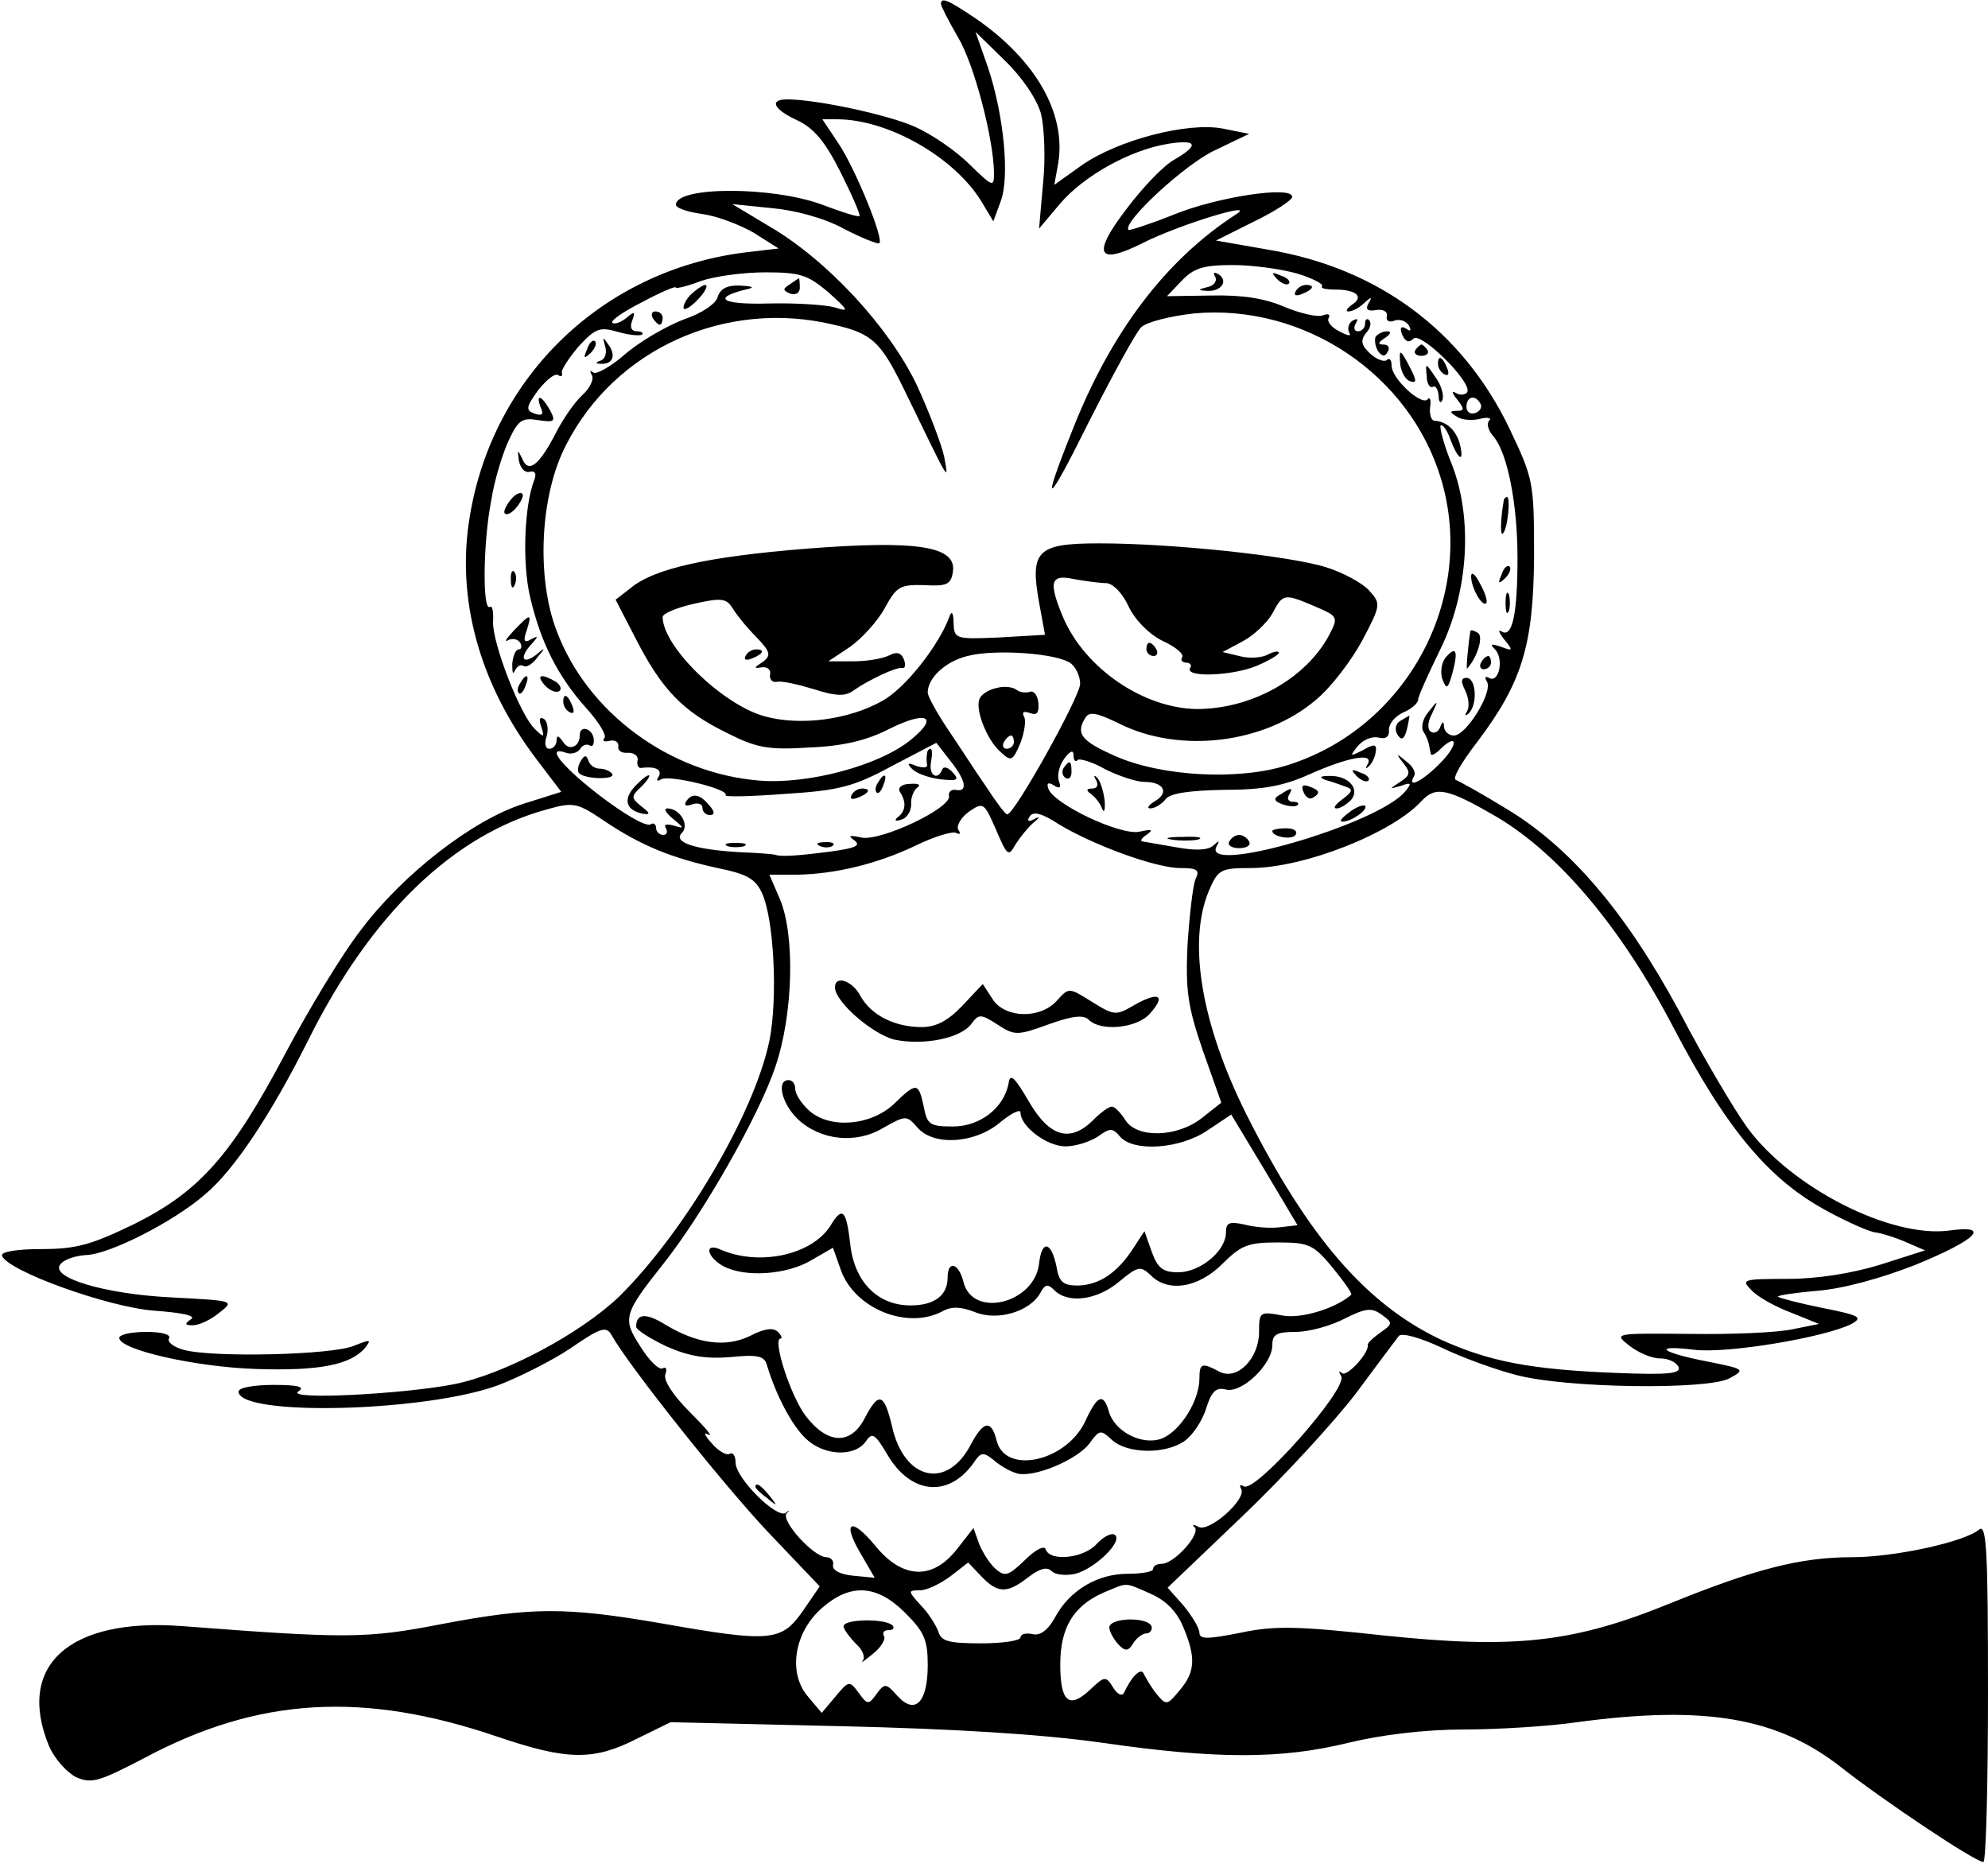 <?xml version="1.0" standalone="no"?>
<!DOCTYPE svg PUBLIC "-//W3C//DTD SVG 20010904//EN"
 "http://www.w3.org/TR/2001/REC-SVG-20010904/DTD/svg10.dtd">
<svg version="1.0" xmlns="http://www.w3.org/2000/svg"
 width="300pt" height="283pt" viewBox="0 0 300 283"
 preserveAspectRatio="xMidYMid meet">

<g transform="translate(0,283) scale(0.1,-0.1)"
fill="#000000" stroke="none">
<path d="M1420 2824 c0 -3 11 -25 25 -49 25 -41 54 -153 55 -205 0 -23 -1 -23
-37 12 -21 21 -58 46 -83 57 -41 18 -148 41 -192 41 -28 0 -21 -15 16 -32 25
-12 42 -33 65 -79 17 -34 30 -64 28 -65 -2 -2 -27 6 -56 17 -75 28 -221 28
-221 0 0 -5 18 -11 40 -14 22 -3 56 -16 77 -28 l38 -24 -51 -6 c-214 -27 -380
-186 -415 -398 -21 -124 14 -252 100 -366 l38 -50 -57 -18 c-76 -24 -182 -106
-245 -190 -29 -37 -80 -122 -115 -188 -81 -153 -129 -207 -227 -256 -64 -31
-87 -38 -140 -38 -37 0 -62 -4 -60 -10 8 -23 161 -78 230 -83 43 -3 64 -8 55
-13 -10 -7 -9 -9 3 -9 9 0 27 8 40 19 23 18 23 18 -71 23 -104 5 -188 31 -168
51 6 7 23 12 38 13 35 1 132 50 180 92 43 36 99 120 155 232 95 191 220 311
362 349 39 11 45 9 85 -18 55 -37 102 -56 171 -71 44 -9 57 -16 67 -38 18 -39
24 -159 11 -223 -23 -110 -128 -288 -226 -385 -58 -56 -174 -118 -250 -133
-77 -15 -253 -24 -235 -11 11 7 1 10 -37 10 -29 0 -53 -4 -53 -10 0 -38 284
-31 393 10 31 12 81 37 109 56 45 31 53 33 61 19 25 -45 164 -220 234 -295
l80 -84 -26 -38 c-32 -45 -48 -47 -212 -18 -145 25 -196 25 -333 -1 -113 -22
-143 -22 -391 -3 -171 13 -251 -60 -201 -181 8 -19 27 -40 41 -47 23 -10 34
-7 103 29 172 92 331 101 533 32 106 -36 145 -36 210 -3 l51 25 256 -6 c172
-4 303 -12 395 -25 173 -25 271 -25 372 0 50 12 115 20 175 20 52 0 129 5 170
11 193 26 302 7 397 -67 66 -52 204 -144 216 -144 4 0 7 115 7 256 0 210 -2
254 -13 246 -22 -19 -128 -42 -192 -42 -78 0 -147 -18 -273 -69 -147 -60 -235
-70 -435 -49 -129 14 -163 15 -215 4 -50 -10 -62 -10 -62 0 0 7 -11 25 -24 41
l-24 27 113 108 c62 59 139 143 171 185 32 43 61 82 65 87 5 5 33 -3 65 -18
31 -15 81 -33 112 -41 74 -20 289 -23 322 -5 24 13 23 14 -32 25 -73 14 -86
26 -21 18 51 -6 198 19 237 39 18 10 12 13 -43 24 -35 7 -65 15 -68 17 -2 2
25 6 59 9 39 3 97 19 148 39 93 38 116 61 52 52 -89 -12 -239 65 -305 155 -19
26 -66 105 -103 176 -81 150 -166 250 -265 308 -34 21 -67 39 -72 41 -6 2 9
27 32 57 68 90 85 146 86 280 0 113 -1 117 -37 193 -71 148 -198 242 -363 270
l-80 14 58 29 c31 15 57 32 57 37 0 17 -113 0 -179 -27 -35 -14 -66 -24 -68
-23 -10 11 85 99 130 120 l52 25 -40 8 c-53 10 -157 -17 -212 -55 l-42 -30 6
33 c12 75 -34 155 -123 217 -43 29 -54 34 -54 23z m151 -166 c5 -21 7 -68 3
-105 l-6 -68 32 38 c36 42 106 81 163 90 44 7 47 -2 9 -24 -15 -8 -47 -41 -71
-73 -54 -70 -46 -88 25 -52 54 27 171 63 140 43 -107 -69 -190 -179 -248 -327
-48 -120 -39 -116 25 13 36 71 71 135 79 143 8 8 44 17 80 21 166 15 326 -92
373 -251 53 -179 -52 -375 -233 -431 -73 -23 -189 -17 -259 14 -52 23 -60 34
-45 58 6 10 18 7 51 -9 92 -46 220 -30 297 36 23 19 54 60 70 90 28 53 28 55
10 75 -10 11 -39 27 -65 35 -54 17 -231 36 -342 36 -94 0 -105 -11 -91 -89 l9
-49 -69 -4 c-67 -3 -68 -2 -69 22 0 15 -3 19 -6 10 -16 -44 -67 -109 -102
-128 -50 -28 -123 -38 -177 -23 -63 17 -154 105 -154 150 0 5 21 14 48 20 40
9 48 8 57 -6 6 -10 21 -29 36 -44 22 -23 23 -28 10 -38 -14 -9 -14 -10 -1 -8
8 1 14 -4 12 -11 -1 -7 3 -12 10 -11 7 2 33 -4 56 -11 34 -11 48 -11 60 -2 23
16 65 36 74 34 4 -1 5 5 2 13 -4 10 -11 12 -22 6 -10 -5 -34 -9 -54 -9 l-38 0
33 22 c17 12 41 38 52 58 18 33 23 36 60 35 34 -2 40 1 43 20 6 39 -54 48
-221 35 -149 -12 -231 -30 -266 -60 l-22 -17 31 -60 c39 -76 71 -109 137 -141
45 -23 63 -26 125 -22 51 2 87 11 120 28 56 28 76 19 33 -16 -47 -39 -155 -68
-229 -62 -136 11 -260 103 -306 226 -31 81 -25 205 14 280 74 146 242 221 404
182 58 -13 71 -26 105 -95 71 -146 69 -144 62 -105 -4 19 -23 69 -42 110 -42
87 -135 188 -223 239 l-55 33 59 -6 c35 -3 80 -15 109 -31 27 -14 52 -24 54
-22 7 7 -37 114 -62 151 l-24 36 22 0 c77 0 177 -57 218 -124 l18 -30 11 30
c14 36 5 130 -19 202 l-19 54 44 -43 c27 -26 49 -59 55 -81z m387 -241 c23 -7
40 -16 37 -19 -3 -3 6 -5 20 -5 32 0 44 -11 25 -23 -8 -6 -10 -10 -5 -10 6 0
17 6 24 13 11 10 12 9 6 -1 -5 -9 -1 -12 11 -10 11 2 18 -2 17 -9 -2 -7 3 -10
11 -7 8 3 17 0 22 -7 4 -8 3 -10 -4 -5 -8 5 -10 1 -6 -9 5 -11 10 -13 17 -6
11 11 90 -67 81 -81 -3 -4 -11 -5 -17 -1 -7 4 -6 0 2 -10 11 -14 11 -17 0 -17
-12 0 -12 -2 0 -9 7 -5 23 -6 35 -3 11 3 18 1 13 -3 -4 -5 -1 -15 7 -24 21
-25 36 -102 36 -183 0 -86 -8 -121 -24 -111 -6 4 -4 -2 4 -12 14 -17 13 -18
-5 -11 -15 5 -17 4 -9 -4 14 -14 6 -52 -9 -43 -6 3 -7 1 -3 -6 9 -15 -31 -81
-50 -81 -8 0 -14 6 -15 13 0 9 -2 9 -6 -1 -2 -6 -9 -10 -14 -6 -5 3 -5 14 2
27 10 21 9 21 -5 3 -9 -10 -12 -24 -8 -30 4 -6 7 -14 8 -18 1 -5 2 -11 3 -15
0 -4 6 -2 13 5 27 27 30 10 3 -18 -27 -28 -53 -42 -41 -21 3 5 -2 15 -12 22
-15 13 -16 12 -4 -3 11 -14 10 -18 -5 -28 -17 -11 -17 -11 1 -6 16 6 17 4 6
-9 -41 -49 -309 -127 -284 -82 5 9 4 9 -5 1 -8 -7 -26 -8 -54 -3 -23 4 -46 8
-52 9 -5 0 -3 5 5 10 11 8 9 9 -10 5 -28 -7 -131 42 -138 65 -3 8 0 10 8 5 9
-6 12 -4 8 6 -3 8 0 23 8 34 9 12 14 14 14 5 0 -7 3 -11 6 -7 3 3 23 -3 42
-14 20 -10 47 -19 59 -19 29 0 38 -16 16 -29 -10 -6 -13 -11 -7 -11 6 0 17 6
23 14 7 9 36 13 88 14 59 0 90 6 128 23 58 26 99 34 89 16 -4 -7 -3 -8 1 -4 5
4 10 14 11 22 2 12 -2 13 -19 3 -20 -10 -21 -10 -8 6 8 10 22 15 31 13 11 -3
17 1 16 12 0 9 9 20 22 26 12 5 22 14 22 19 0 5 15 38 33 75 43 87 50 198 18
280 -12 29 -19 56 -17 59 3 2 10 -7 15 -22 12 -31 21 -35 14 -6 -6 21 -20 34
-38 35 -5 0 -8 9 -7 20 2 11 0 17 -4 12 -10 -9 -54 32 -54 51 0 9 -3 12 -7 9
-3 -4 -15 0 -25 9 -14 13 -15 20 -7 31 7 7 9 16 5 20 -3 3 -6 1 -6 -5 0 -7 -5
-12 -11 -12 -5 0 -7 5 -3 12 4 7 3 8 -5 4 -6 -4 -8 -12 -5 -18 4 -6 -2 -5 -15
2 -12 6 -19 15 -16 20 3 6 -1 7 -9 4 -8 -3 -34 3 -58 13 -30 13 -64 18 -110
17 l-67 -1 22 23 c18 19 32 24 77 24 30 0 74 -6 98 -13z m-708 -28 c31 -28 32
-30 10 -23 -14 4 -59 7 -100 6 -70 -2 -87 8 -35 21 15 3 12 5 -8 6 -20 1 -30
-5 -34 -17 -2 -10 -24 -25 -51 -34 -26 -10 -66 -33 -88 -52 -23 -20 -45 -32
-49 -28 -5 4 -5 2 -2 -4 4 -6 -3 -20 -14 -30 -12 -11 -30 -37 -41 -59 -25 -48
-41 -60 -50 -37 -7 14 -7 14 -5 -3 2 -11 9 -19 16 -17 9 2 11 -3 7 -13 -15
-39 -18 -126 -6 -176 16 -69 42 -120 85 -168 19 -21 31 -41 27 -45 -4 -4 0 -6
8 -4 8 2 14 -2 13 -8 -1 -7 5 -11 15 -10 9 0 16 -5 14 -12 -1 -6 1 -11 5 -11
21 3 33 -2 27 -13 -4 -6 -3 -8 4 -4 12 7 103 -15 97 -24 -2 -3 39 -2 91 2 80
5 103 11 160 42 l67 35 21 -27 c24 -30 27 -48 8 -44 -6 1 -11 -3 -10 -9 5 -18
-103 -69 -132 -63 -18 4 -21 3 -11 -4 11 -8 2 -12 -35 -17 -53 -7 -76 -8 -84
-5 -3 1 -27 3 -55 4 -67 4 -100 15 -86 29 12 12 -3 37 -22 37 -6 0 -2 -7 9
-16 17 -14 17 -15 1 -10 -11 3 -16 2 -12 -4 3 -6 1 -10 -4 -10 -6 0 -11 5 -11
11 0 5 -4 8 -8 5 -15 -9 -142 88 -142 108 0 3 6 3 14 0 8 -3 17 0 21 5 3 6 10
9 15 6 4 -3 7 2 6 10 -2 16 -21 21 -21 6 0 -18 -16 -25 -25 -11 -7 10 -10 11
-10 3 0 -7 -5 -13 -11 -13 -6 0 -8 8 -4 19 3 11 1 22 -4 26 -7 4 -8 -1 -4 -12
5 -16 4 -17 -10 -3 -22 21 -64 129 -63 162 1 15 -1 25 -5 22 -11 -6 -10 97 2
159 5 33 18 74 27 93 14 30 20 34 44 30 25 -4 27 -2 18 15 -13 23 -22 25 -14
4 5 -11 2 -13 -10 -9 -13 5 -12 10 6 35 12 15 25 26 30 23 5 -3 7 -2 6 3 -2 4
10 22 25 40 26 28 32 30 60 22 17 -5 33 -6 36 -4 2 3 -1 5 -8 5 -8 0 -11 6 -7
16 5 14 4 15 -9 4 -9 -7 -18 -10 -21 -7 -3 3 17 17 45 31 28 15 51 25 51 22 0
-2 17 2 38 10 20 7 64 13 97 13 53 0 64 -4 95 -30z m984 -168 c3 -5 0 -11 -7
-14 -8 -3 -14 1 -14 9 0 16 13 19 21 5z m-565 -271 c10 0 25 -15 34 -35 10
-21 31 -42 51 -52 20 -9 33 -20 30 -25 -3 -4 0 -8 6 -8 6 0 9 -4 6 -8 -9 -15
64 -12 100 3 19 8 34 17 34 20 0 3 -8 2 -17 -3 -10 -5 -29 -6 -43 -2 l-25 6
30 16 c17 9 37 28 45 42 16 30 17 31 64 11 35 -15 36 -16 22 -43 -35 -66 -117
-112 -200 -112 -80 1 -169 61 -202 139 -22 53 -19 65 17 57 17 -3 39 -6 48 -6z
m-52 -122 c7 -6 13 -19 13 -30 0 -19 -99 -197 -110 -197 -3 0 -17 19 -32 42
-16 23 -41 62 -58 87 -16 24 -30 49 -30 55 0 22 27 47 60 55 42 11 139 4 157
-12z m642 -231 c94 -56 187 -166 266 -317 81 -155 145 -231 233 -278 33 -18
66 -32 73 -32 8 -1 28 -7 44 -14 l30 -13 -69 -22 c-43 -13 -94 -21 -139 -21
-67 0 -70 -1 -54 -17 9 -10 36 -25 60 -34 l42 -17 -40 -8 c-22 -5 -92 -8 -155
-7 -115 1 -115 1 -91 -18 13 -10 33 -19 46 -19 13 0 25 -6 28 -13 4 -10 -16
-12 -92 -9 -130 5 -194 17 -268 51 -111 53 -199 154 -292 339 -68 136 -89 260
-57 337 14 33 18 35 63 35 81 0 215 53 259 102 21 22 39 18 113 -25z m-727
-42 c7 11 19 26 27 33 10 8 11 11 2 6 -9 -5 -12 -3 -7 4 5 8 18 5 44 -12 51
-31 146 -66 183 -66 26 0 30 -3 23 -17 -4 -10 -9 -54 -12 -99 -3 -68 0 -92 23
-159 l28 -79 -29 -23 c-38 -30 -99 -31 -116 -3 -7 11 -16 20 -20 20 -5 0 -17
-9 -28 -20 -35 -35 -66 -26 -97 27 -22 38 -29 44 -31 28 -7 -37 -43 -65 -84
-65 -35 0 -39 3 -44 30 -8 37 -11 37 -45 4 -35 -33 -97 -38 -128 -10 -12 11
-21 25 -21 33 0 7 -4 13 -10 13 -19 0 -10 -36 14 -59 34 -32 88 -38 129 -13
34 19 35 19 51 1 24 -29 87 -25 125 7 17 14 31 21 31 15 0 -21 40 -51 68 -51
15 0 37 7 49 15 18 13 22 13 33 0 20 -24 91 -19 132 9 l36 24 50 -83 50 -84
-26 -3 c-15 -2 -39 0 -54 4 -23 5 -28 3 -28 -12 0 -28 -39 -60 -72 -60 -23 0
-31 6 -40 31 l-11 31 -17 -26 c-24 -37 -51 -55 -83 -56 -23 0 -29 5 -33 30 -8
37 -22 39 -26 3 -7 -60 -100 -83 -114 -28 -7 29 -24 34 -24 7 0 -27 -20 -42
-56 -42 -50 0 -85 36 -91 93 -6 52 -12 57 -30 27 -28 -44 -107 -61 -165 -36
-26 12 -22 -11 4 -25 32 -17 95 -13 132 9 l33 19 12 -34 c21 -58 100 -90 153
-62 14 8 28 7 49 -1 33 -14 83 0 99 29 7 13 11 14 21 4 21 -21 65 -15 98 13
28 23 32 24 47 10 26 -27 72 -20 109 17 28 28 39 32 83 32 47 0 54 -3 83 -38
17 -21 30 -39 28 -41 -24 -21 -77 -37 -105 -31 -33 6 -34 5 -34 -25 0 -40 -33
-74 -60 -60 -26 14 -30 13 -30 -10 0 -34 -29 -80 -57 -91 -30 -11 -72 11 -80
42 -8 27 -17 23 -34 -13 -27 -63 -122 -85 -135 -32 -8 32 -20 30 -39 -6 -36
-69 -101 -54 -119 28 -12 50 -20 52 -41 12 -21 -41 -56 -40 -89 3 -23 30 -51
117 -38 117 3 0 1 5 -4 10 -7 7 -21 5 -42 -6 -37 -18 -80 -12 -128 17 -29 18
-44 17 -44 -3 0 -5 21 -18 46 -30 34 -15 60 -19 96 -16 40 4 51 2 55 -11 14
-47 38 -92 59 -112 27 -26 73 -28 90 -5 10 15 14 13 33 -19 35 -60 92 -66 130
-13 11 17 15 17 30 5 9 -8 24 -17 34 -20 24 -9 94 20 112 46 14 19 16 20 33 4
23 -21 80 -22 109 -2 12 8 27 30 33 49 8 26 15 33 30 29 24 -6 70 38 70 67 0
16 6 20 35 20 20 0 53 9 74 20 32 16 41 17 56 6 17 -12 17 -14 -2 -27 -11 -8
-20 -16 -19 -19 2 -12 -32 -49 -39 -42 -5 4 -5 2 -1 -5 10 -19 -130 -177 -147
-166 -6 3 -7 2 -4 -4 9 -15 -49 -67 -65 -57 -7 4 -10 3 -5 -1 9 -10 -31 -55
-50 -55 -7 0 -13 -3 -13 -8 0 -4 -17 -7 -38 -7 -46 0 -88 -25 -110 -66 -11
-20 -23 -28 -34 -25 -10 2 -18 0 -18 -5 0 -5 -27 -9 -59 -9 -49 0 -61 3 -65
18 -4 10 -15 28 -27 40 -19 21 -19 22 -1 22 11 0 31 10 46 21 l27 21 20 -21
c25 -26 39 -26 71 -1 17 13 28 16 35 9 6 -6 22 -7 36 -4 30 8 73 50 59 59 -5
3 -17 -3 -27 -14 -20 -22 -71 -27 -77 -8 -2 6 -15 0 -31 -16 -24 -23 -30 -26
-43 -15 -9 7 -20 24 -26 38 l-9 25 -25 -32 c-37 -47 -82 -45 -123 5 -37 45
-51 37 -22 -12 l21 -36 -32 3 c-20 2 -32 8 -31 16 2 6 -3 12 -10 12 -19 0 -69
55 -60 66 5 5 4 6 -1 1 -13 -10 -76 52 -76 76 0 10 -4 16 -9 13 -4 -3 -17 4
-27 16 -11 12 -13 18 -5 13 8 -4 -5 11 -28 34 -26 26 -40 48 -37 57 3 8 1 12
-4 9 -5 -3 -20 11 -33 32 -28 43 -27 49 35 127 60 76 144 224 168 296 27 79
30 198 7 253 l-16 37 42 0 c57 1 121 16 181 45 27 13 54 21 59 18 6 -3 7 -1 3
5 -3 6 4 18 16 27 22 15 23 14 41 -27 17 -40 19 -41 29 -23z m204 -1130 c23
-10 39 -26 49 -49 20 -47 19 -69 -5 -97 -19 -23 -20 -23 -35 -5 -8 10 -16 24
-19 30 -4 10 -18 -3 -30 -29 -3 -5 -10 -2 -16 8 -11 18 -13 18 -35 -3 -32 -30
-45 -18 -45 38 0 56 20 88 64 108 39 16 31 17 72 -1z m-370 -29 c29 -29 34
-41 34 -79 0 -56 -19 -76 -46 -46 -17 19 -19 19 -31 3 -12 -17 -14 -17 -27 1
-14 19 -15 19 -35 -5 l-21 -25 -21 25 c-30 35 -21 96 21 133 43 38 83 36 126
-7z"/>
<path d="M1125 1840 c-3 -6 1 -7 9 -4 18 7 21 14 7 14 -6 0 -13 -4 -16 -10z"/>
<path d="M1834 2412 c3 -6 -2 -13 -11 -15 -16 -4 -16 -5 -1 -6 21 -1 32 15 17
25 -7 4 -9 3 -5 -4z"/>
<path d="M1927 2409 c7 -7 15 -10 18 -7 3 3 -2 9 -12 12 -14 6 -15 5 -6 -5z"/>
<path d="M1955 2390 c-3 -6 1 -7 9 -4 18 7 21 14 7 14 -6 0 -13 -4 -16 -10z"/>
<path d="M2076 2322 c-2 -4 -1 -14 3 -21 6 -9 11 -10 15 -2 4 6 1 11 -6 11 -9
0 -9 3 2 10 9 6 10 10 3 10 -6 0 -14 -4 -17 -8z"/>
<path d="M2136 2302 c-3 -5 1 -9 9 -9 8 0 12 4 9 9 -3 4 -7 8 -9 8 -2 0 -6 -4
-9 -8z"/>
<path d="M2113 2281 c1 -11 7 -23 14 -26 11 -4 11 0 2 18 -16 31 -18 32 -16 8z"/>
<path d="M2170 2281 c0 -6 4 -13 10 -16 6 -3 7 1 4 9 -7 18 -14 21 -14 7z"/>
<path d="M2153 2262 c0 -11 5 -18 9 -16 4 3 8 -3 9 -13 0 -10 3 -13 6 -6 2 7
-2 22 -11 34 -15 22 -15 22 -13 1z"/>
<path d="M2269 2073 c-5 -29 -5 -53 -1 -48 7 6 12 55 6 55 -2 0 -5 -3 -5 -7z"/>
<path d="M2266 1963 c-6 -14 -5 -15 5 -6 7 7 10 15 7 18 -3 3 -9 -2 -12 -12z"/>
<path d="M2220 1960 c0 -17 17 -47 23 -40 2 3 -2 16 -10 30 -7 14 -13 18 -13
10z"/>
<path d="M2272 1920 c0 -14 2 -19 5 -12 2 6 2 18 0 25 -3 6 -5 1 -5 -13z"/>
<path d="M2219 1878 c-3 -16 -7 -59 -5 -57 16 18 25 49 16 54 -5 3 -10 5 -11
3z"/>
<path d="M2181 1837 c-6 -8 -8 -23 -4 -33 6 -15 8 -14 15 11 9 34 5 41 -11 22z"/>
<path d="M2235 1830 c-3 -5 -1 -10 4 -10 6 0 11 5 11 10 0 6 -2 10 -4 10 -3 0
-8 -4 -11 -10z"/>
<path d="M2211 1788 c5 -10 7 -24 3 -31 -4 -7 -3 -8 2 -4 14 13 12 54 -3 54
-8 0 -9 -5 -2 -19z"/>
<path d="M2113 1742 c-7 -4 -9 -13 -4 -21 6 -9 10 -7 14 8 3 12 4 21 4 21 -1
0 -7 -4 -14 -8z"/>
<path d="M1605 1671 c-3 -5 -2 -12 3 -15 5 -3 9 1 9 9 0 17 -3 19 -12 6z"/>
<path d="M2047 1659 c7 -7 15 -10 18 -7 3 3 -2 9 -12 12 -14 6 -15 5 -6 -5z"/>
<path d="M1654 1653 c4 -8 2 -13 -6 -13 -9 0 -9 -3 -2 -8 6 -4 14 -14 17 -22
3 -8 5 -3 4 12 -2 15 -7 31 -12 35 -4 4 -5 2 -1 -4z"/>
<path d="M2000 1653 c8 -2 22 -7 30 -10 12 -4 12 -7 -4 -19 -11 -8 -15 -14 -9
-14 6 0 15 6 22 13 14 17 -5 37 -33 36 -14 0 -16 -2 -6 -6z"/>
<path d="M1967 1635 c3 -8 9 -12 14 -9 12 7 11 11 -5 17 -10 4 -13 1 -9 -8z"/>
<path d="M1932 1631 c-11 -6 -10 -10 4 -15 9 -3 19 -4 22 -1 3 3 0 5 -7 5 -7
0 -9 5 -6 10 7 12 4 12 -13 1z"/>
<path d="M2036 1604 c-11 -8 -16 -14 -10 -14 13 0 39 18 34 24 -3 2 -14 -2
-24 -10z"/>
<path d="M1920 1576 c0 -9 30 -14 35 -6 4 6 -3 10 -14 10 -12 0 -21 -2 -21 -4z"/>
<path d="M1768 1563 c12 -2 30 -2 40 0 9 3 -1 5 -23 4 -22 0 -30 -2 -17 -4z"/>
<path d="M1855 1560 c-3 -5 3 -10 15 -10 12 0 18 5 15 10 -3 6 -10 10 -15 10
-5 0 -12 -4 -15 -10z"/>
<path d="M1192 2401 c-11 -7 -11 -9 0 -14 9 -3 15 1 15 9 0 8 -1 14 -1 14 -1
0 -7 -4 -14 -9z"/>
<path d="M1041 2384 c-7 -8 -11 -17 -9 -20 3 -2 13 5 23 16 10 11 14 20 9 20
-5 -1 -15 -8 -23 -16z"/>
<path d="M985 2350 c3 -5 8 -10 11 -10 2 0 4 5 4 10 0 6 -5 10 -11 10 -5 0 -7
-4 -4 -10z"/>
<path d="M886 2303 c-6 -14 -5 -15 5 -6 7 7 10 15 7 18 -3 3 -9 -2 -12 -12z"/>
<path d="M913 2308 c3 -9 1 -19 -6 -22 -9 -3 -9 -5 0 -5 18 -1 23 13 11 29 -8
12 -9 12 -5 -2z"/>
<path d="M770 2075 c-7 -9 -11 -18 -8 -20 3 -3 11 1 18 10 7 9 11 18 8 20 -3
3 -11 -1 -18 -10z"/>
<path d="M771 1954 c0 -11 3 -14 6 -6 3 7 2 16 -1 19 -3 4 -6 -2 -5 -13z"/>
<path d="M775 1878 c-11 -12 -15 -18 -8 -14 6 3 14 2 18 -4 3 -5 2 -10 -2 -10
-5 0 -9 -10 -10 -22 0 -13 1 -17 4 -10 3 6 8 10 13 7 4 -3 14 3 21 13 13 15
12 16 -3 3 -21 -15 -24 -2 -5 18 10 11 9 12 -2 6 -10 -6 -12 -2 -6 14 8 26 6
26 -20 -1z"/>
<path d="M785 1799 c-4 -6 -5 -12 -2 -15 2 -3 7 2 10 11 7 17 1 20 -8 4z"/>
<path d="M822 1796 c7 -8 17 -12 22 -9 4 3 2 9 -5 14 -22 13 -31 11 -17 -5z"/>
<path d="M850 1771 c0 -6 4 -13 10 -16 6 -3 7 1 4 9 -7 18 -14 21 -14 7z"/>
<path d="M1399 1693 c-1 -5 -1 -12 0 -17 1 -5 -6 -5 -16 -2 -14 6 -15 4 -6 -5
6 -6 25 -13 42 -15 26 -3 29 -1 19 10 -7 8 -14 10 -16 5 -7 -18 -21 -9 -17 11
2 11 2 20 -1 20 -2 0 -5 -3 -5 -7z"/>
<path d="M876 1681 c-4 -7 -5 -15 -2 -18 9 -9 55 -10 50 -1 -3 4 -11 8 -19 8
-7 0 -15 5 -17 12 -3 9 -6 9 -12 -1z"/>
<path d="M957 1642 c-17 -19 -12 -35 13 -40 12 -2 11 1 -2 11 -16 13 -16 15 0
30 9 9 14 17 11 17 -3 0 -13 -8 -22 -18z"/>
<path d="M1325 1649 c-4 -6 -5 -12 -2 -15 2 -3 7 2 10 11 7 17 1 20 -8 4z"/>
<path d="M1358 1635 c10 -15 9 -29 -3 -38 -6 -5 -4 -7 5 -4 8 2 15 12 15 23
-1 10 4 22 10 26 5 4 0 6 -12 5 -12 0 -19 -6 -15 -12z"/>
<path d="M1285 1630 c-3 -6 1 -7 9 -4 18 7 21 14 7 14 -6 0 -13 -4 -16 -10z"/>
<path d="M1035 1620 c-3 -6 1 -7 9 -4 9 3 16 1 16 -5 0 -6 5 -11 11 -11 8 0 8
5 -1 15 -14 17 -26 19 -35 5z"/>
<path d="M1098 1553 c6 -2 18 -2 25 0 6 3 1 5 -13 5 -14 0 -19 -2 -12 -5z"/>
<path d="M1238 1553 c7 -3 16 -2 19 1 4 3 -2 6 -13 5 -11 0 -14 -3 -6 -6z"/>
<path d="M1730 1850 c0 -5 5 -10 11 -10 5 0 7 5 4 10 -3 6 -8 10 -11 10 -2 0
-4 -4 -4 -10z"/>
<path d="M1505 1792 c-11 -2 -23 -9 -26 -15 -9 -14 9 -62 30 -81 17 -16 19
-15 31 13 6 16 9 35 5 40 -3 7 0 8 9 5 11 -4 14 0 13 15 -1 12 -7 19 -13 17
-6 -2 -15 -1 -20 3 -5 4 -18 6 -29 3z m25 -82 c0 -5 -5 -10 -11 -10 -5 0 -7 5
-4 10 3 6 8 10 11 10 2 0 4 -4 4 -10z"/>
<path d="M1260 1340 c0 -22 57 -71 90 -79 44 -9 100 2 116 24 11 15 14 15 39
-1 26 -17 30 -17 77 0 36 13 53 15 61 7 18 -18 72 -13 92 9 25 28 14 34 -22
14 -29 -17 -31 -17 -65 4 -35 22 -35 22 -53 2 -25 -28 -78 -27 -97 2 l-15 23
-31 -33 c-21 -22 -39 -32 -61 -32 -41 0 -76 18 -92 46 -12 24 -39 33 -39 14z"/>
<path d="M1140 586 c0 -2 8 -10 18 -17 15 -13 16 -12 3 4 -13 16 -21 21 -21
13z"/>
<path d="M1674 373 c1 -7 8 -19 15 -26 9 -9 14 -9 21 3 5 8 14 15 20 15 5 0 9
5 8 10 -5 16 -66 14 -64 -2z"/>
<path d="M1273 375 c1 -5 10 -17 19 -26 10 -9 14 -20 10 -25 -4 -5 3 0 15 10
13 10 20 23 17 27 -3 5 0 9 7 9 7 0 9 3 6 7 -11 11 -76 10 -74 -2z"/>
<path d="M180 811 c0 -18 115 -44 207 -47 94 -3 142 6 164 32 10 13 8 13 -17
3 -33 -14 -215 -18 -257 -6 -15 4 -25 12 -22 17 4 6 -11 10 -34 10 -23 0 -41
-4 -41 -9z"/>
</g>
</svg>
